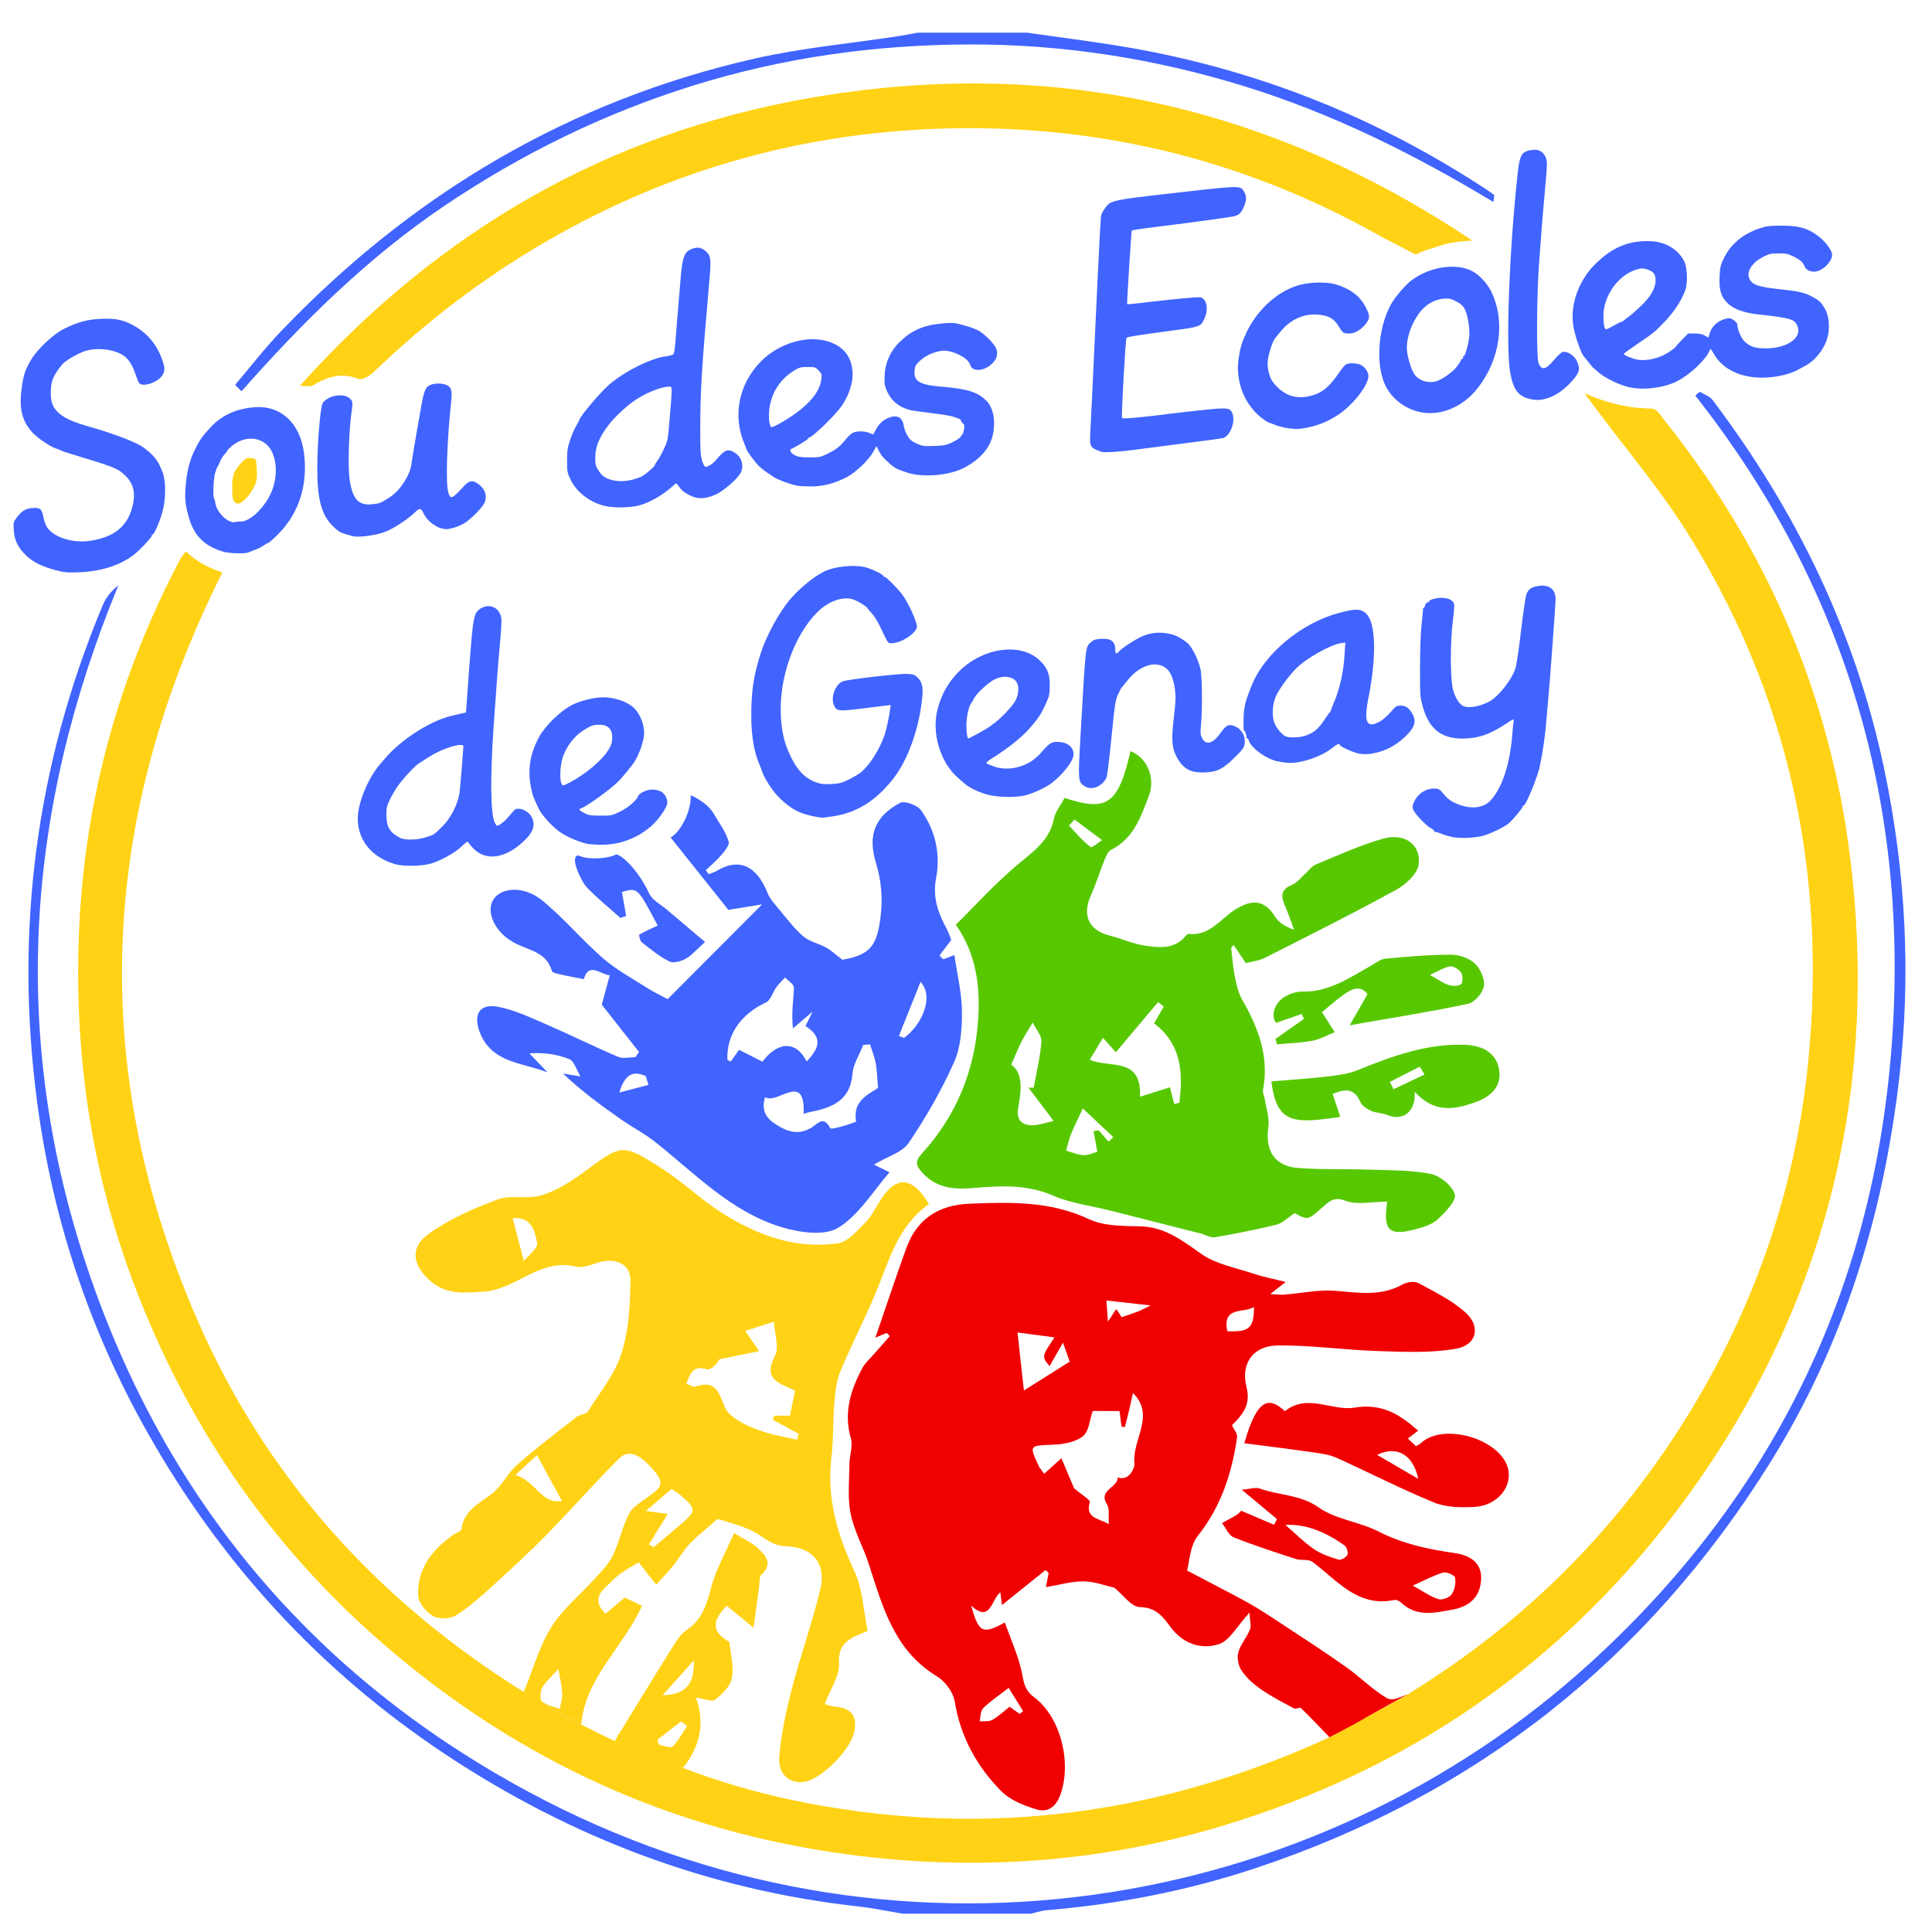 <?xml version="1.0" encoding="UTF-8" standalone="no"?>
<!-- Generator: Adobe Illustrator 23.0.3, SVG Export Plug-In . SVG Version: 6.00 Build 0)  -->

<svg
        xmlns:dc="http://purl.org/dc/elements/1.1/"
        xmlns:cc="http://creativecommons.org/ns#"
        xmlns:rdf="http://www.w3.org/1999/02/22-rdf-syntax-ns#"
        xmlns:svg="http://www.w3.org/2000/svg"
        xmlns="http://www.w3.org/2000/svg"
        xmlns:sodipodi="http://sodipodi.sourceforge.net/DTD/sodipodi-0.dtd"
        xmlns:inkscape="http://www.inkscape.org/namespaces/inkscape"
        version="1.1"
        id="Calque_1"
        x="0px"
        y="0px"
        viewBox="0 0 737.01 737.01"
        style="enable-background:new 0 0 737.01 737.01;"
        xml:space="preserve"
        sodipodi:docname="Sou-Genay-color-better.svg"
        inkscape:version="0.92.4 (5da689c313, 2019-01-14)">
    <defs
            id="defs4658">
	
	
	
	
	
	
	
	
	
	
	
	
	
	
	
	
	
	
	
	
	
	
	
	
	
	
	
	
</defs>
    <sodipodi:namedview
            pagecolor="#ffffff"
            bordercolor="#666666"
            borderopacity="1"
            objecttolerance="10"
            gridtolerance="10"
            guidetolerance="10"
            inkscape:pageopacity="0"
            inkscape:pageshadow="2"
            inkscape:window-width="640"
            inkscape:window-height="480"
            id="namedview4656"
            showgrid="false"
            inkscape:zoom="0.90569842"
            inkscape:cx="378.85273"
            inkscape:cy="402.4668"
            inkscape:current-layer="Calque_1"/>
    <style
            type="text/css"
            id="style4595">
	.st0{fill:#27878E;}
</style>
    <path
            clip-path="none"
            sodipodi:nodetypes="ccssccssscccscccccccscscccccccccccccccccccccccscccccccsccscccccsccccscccccsccccscssccccccccccscccsscccccccccssscssccssccsccccccccccsscccccccccccccccccccscccsccccccccsccccscccccscccsccccccccccccsccccccccccsccscsccsccsscccccccsscccscccccccccccssscccssssccsscsscssssscsssscccssssssssccccscssssccccccccccssccccccccsccsscccccccccccscccssscsccsccccccsccccccccsccsccssscscccccccccscsccscsscccsccccccsccscscsscscscccccsccssscccccccccccsccscssssccssccscccscccccscccsccsssccsccccccccccccscccccscsccccsccscccssssccccccccccscsssscccccccccccsssccccccccccscccccscccsccccccsccccccscscccscccccscccsccccccccssccscc"
            inkscape:connector-curvature="0"
            id="path4677"
            d="m 150.798,329.674 c -8.947,-2.535 -14.375,-9.172 -14.321,-17.512 0.038,-5.977 4.082,-15.663 8.721,-20.887 0.396,-0.446 1.048,-1.204 1.449,-1.684 6.202,-7.422 17.583,-14.712 25.918,-16.601 1.528,-0.346 3.326,-0.76 3.995,-0.92 l 1.217,-0.291 0.283,-4.041 c 0.892,-12.73 1.209,-16.916 1.78,-23.509 0.756,-8.74 1.255,-10.583 3.228,-11.926 3.052,-2.077 6.702,-1.007 7.874,2.31 0.527,1.491 0.495,2.732 -0.297,11.725 -0.87,9.868 -1.089,12.759 -2.338,30.742 -1.345,19.372 -1.18,33.606 0.427,36.712 0.344,0.665 0.721,1.209 0.838,1.209 0.812,0 2.782,-1.51 4.282,-3.283 2.603,-3.077 2.757,-3.206 3.804,-3.206 2.228,0 4.668,1.691 5.452,3.778 1.133,3.017 0.036,5.593 -3.891,9.136 -5.983,5.398 -12.245,6.766 -16.89,3.69 -1.001,-0.663 -2.252,-1.839 -2.78,-2.615 -0.528,-0.776 -1.105,-1.411 -1.281,-1.413 -0.176,-0.002 -1.271,0.914 -2.434,2.034 -2.251,2.168 -7.643,5.161 -11.303,6.274 -3.425,1.041 -10.533,1.186 -13.733,0.279 z m 11.571,-10.244 c 3.167,-0.978 3.216,-1.01 6.467,-4.252 3.201,-3.191 5.864,-8.503 6.494,-12.953 0.205,-1.449 1.433,-16.541 1.433,-17.616 0,-0.238 -0.502,-0.43 -1.116,-0.427 -2.842,0.012 -8.665,2.327 -12.831,5.1 -1.311,0.873 -2.742,1.794 -3.18,2.048 -1.321,0.764 -6.305,6.19 -8.095,8.811 -0.923,1.351 -2.239,3.65 -2.926,5.109 -1.069,2.272 -1.242,3.09 -1.205,5.695 0.066,4.639 1.26,6.628 5.216,8.69 1.769,0.922 6.408,0.824 9.743,-0.205 z m 61.631,2.455 c -3.038,-0.603 -8.094,-2.804 -10.558,-4.596 -3.139,-2.284 -6.82,-6.396 -8.039,-8.98 -2,-4.242 -2.326,-5.159 -2.899,-8.149 -1.28,-6.688 -0.288,-12.692 3.144,-19.024 2.362,-4.358 8.236,-10.037 12.698,-12.275 2.711,-1.36 7.134,-2.554 10.345,-2.793 4.938,-0.367 10.346,1.305 13.237,4.091 2.195,2.115 3.805,6.113 3.8,9.433 -0.005,2.696 -1.692,7.762 -3.623,10.872 -1.098,1.77 -4.826,6.293 -6.517,7.909 -3.288,3.141 -11.891,9.332 -13.814,9.943 -1.208,0.383 -0.968,0.774 1.135,1.846 1.677,0.855 2.481,0.983 6.207,0.984 4.154,0.002 4.374,-0.045 7.505,-1.579 3.068,-1.504 6.307,-4.309 6.87,-5.951 0.382,-1.114 3.213,-2.404 5.275,-2.404 2.569,0 4.383,0.927 5.212,2.664 1.029,2.158 0.847,3.057 -1.281,6.308 -4.883,7.462 -14.024,12.186 -23.361,12.073 -2.028,-0.024 -4.43,-0.192 -5.337,-0.372 z m -6.452,-23.485 c 6.2,-3.307 12.564,-8.789 14.797,-12.745 0.944,-1.672 1.212,-2.642 1.202,-4.35 -0.019,-3.241 -1.64,-4.834 -4.919,-4.834 -2.391,0 -3.453,0.402 -6.581,2.493 -2.909,1.944 -5.523,5.278 -7.02,8.953 -1.658,4.069 -1.743,11.672 -0.131,11.672 0.233,0 1.426,-0.535 2.652,-1.189 z m 336.303,20.878 c -1.343,-0.296 -3.169,-0.86 -4.057,-1.253 -0.888,-0.393 -1.843,-0.679 -2.122,-0.635 -0.279,0.044 -0.507,-0.106 -0.507,-0.333 0,-0.227 -0.568,-0.707 -1.262,-1.065 -1.703,-0.88 -6.001,-5.344 -6.692,-6.949 -0.493,-1.147 -0.469,-1.5 0.215,-3.094 1.333,-3.11 4.318,-5.116 7.638,-5.133 1.749,-0.01 2.261,0.307 3.956,2.441 1.45,1.827 3.592,3.136 6.631,4.053 4.498,1.358 8.505,0.66 10.895,-1.897 4.567,-4.885 7.563,-14.157 8.434,-26.102 0.138,-1.896 0.336,-3.857 0.439,-4.358 0.168,-0.818 -0.093,-0.724 -2.558,0.917 -6.499,4.326 -10.988,5.875 -17.023,5.875 -8.205,0 -12.816,-3.812 -15.208,-12.573 -0.88,-3.224 -0.941,-4.171 -0.928,-14.601 0.01,-6.993 0.234,-13.12 0.605,-16.426 0.325,-2.9 0.568,-5.501 0.539,-5.779 -0.029,-0.279 0.09,-0.507 0.264,-0.507 0.174,0 0.431,-0.456 0.571,-1.014 0.14,-0.558 0.525,-1.014 0.855,-1.014 0.33,0 0.601,-0.16 0.601,-0.356 0,-0.68 2.649,-1.453 4.884,-1.425 2.531,0.032 4.323,0.944 4.685,2.385 0.126,0.5 -0.095,3.443 -0.491,6.541 -1,7.834 -1.002,21.464 -0.005,25.705 0.671,2.849 1.953,5.19 3.485,6.361 1.711,1.309 6.135,0.749 10.15,-1.285 3.674,-1.861 8.683,-8.123 10.295,-12.868 0.352,-1.036 1.289,-7.418 2.082,-14.181 0.793,-6.763 1.729,-13.076 2.08,-14.029 0.721,-1.961 1.989,-2.809 4.766,-3.189 3.936,-0.539 6.346,1.349 6.346,4.973 0,2.18 -2.049,30.114 -2.822,38.478 -0.227,2.454 -0.615,6.834 -0.863,9.734 -0.386,4.523 -1.102,9.406 -2.229,15.209 -0.82,4.222 -5.394,15.412 -6.299,15.412 -0.2,0 -0.363,0.199 -0.363,0.442 0,0.488 -3.162,4.329 -5.071,6.159 -1.516,1.453 -7.836,4.497 -10.548,5.08 -3.456,0.743 -8.73,0.883 -11.367,0.302 z M 309.949,311.32 c -5.301,-1.16 -8.011,-2.622 -12.318,-6.651 -2.675,-2.501 -6.211,-7.888 -7.061,-10.758 -0.165,-0.558 -0.542,-1.561 -0.838,-2.231 -2.042,-4.623 -3.115,-10.863 -3.139,-18.251 -0.03,-9.484 0.845,-15.526 3.437,-23.726 2.136,-6.758 6.746,-15.416 10.921,-20.512 3.528,-4.306 9.061,-8.938 13.194,-11.045 4.319,-2.202 12.44,-2.936 16.786,-1.518 2.612,0.852 6.085,2.637 6.085,3.127 0,0.188 0.244,0.341 0.542,0.341 0.512,0 4.882,4.391 6.488,6.52 2.227,2.95 5.453,9.812 5.738,12.201 0.268,2.255 -5.341,6.259 -9.118,6.508 -2.043,0.134 -1.589,0.724 -5.064,-6.572 -0.797,-1.673 -2.158,-3.816 -3.025,-4.761 -0.867,-0.946 -1.638,-1.869 -1.713,-2.051 -0.261,-0.635 -3.799,-2.769 -5.472,-3.3 -3.966,-1.26 -9.465,0.742 -13.684,4.98 -8.864,8.905 -14.594,25.229 -13.831,39.404 0.317,5.898 1.161,9.742 3.112,14.173 2.759,6.269 5.879,9.663 10.328,11.238 1.938,0.686 3.018,0.803 5.903,0.643 3.123,-0.173 3.921,-0.391 6.897,-1.879 1.851,-0.926 3.914,-2.184 4.585,-2.797 3.555,-3.246 6.956,-8.752 8.851,-14.331 0.608,-1.791 1.634,-6.681 2.035,-9.702 l 0.191,-1.439 -9.522,1.188 c -10.701,1.335 -11.106,1.293 -12.182,-1.251 -1.236,-2.92 0.644,-7.868 3.399,-8.944 1.878,-0.734 21.549,-3.014 24.545,-2.844 2.35,0.133 2.908,0.319 3.957,1.324 1.701,1.629 2.207,3.451 1.912,6.883 -1.052,12.226 -5.471,24.696 -11.365,32.074 -6.816,8.531 -14.193,12.956 -23.646,14.186 -1.084,0.141 -2.335,0.312 -2.782,0.38 -0.446,0.068 -2.311,-0.204 -4.143,-0.605 z m 67.14,-8.098 c -3.425,-0.842 -7.137,-2.58 -9.039,-4.233 -0.669,-0.582 -1.792,-1.552 -2.494,-2.155 -6.848,-5.885 -10.259,-17.209 -7.909,-26.252 1.502,-5.781 4.035,-10.255 8.153,-14.404 9.063,-9.132 23.486,-11.182 30.698,-4.363 3.061,2.894 4.018,5.278 3.956,9.854 -0.045,3.289 -0.198,3.972 -1.54,6.895 -1.898,4.133 -2.97,5.723 -6.597,9.779 -2.859,3.197 -8.354,7.523 -13.835,10.891 -1.403,0.862 -2.396,1.721 -2.208,1.909 0.188,0.188 1.427,0.732 2.753,1.207 5.977,2.145 13.426,0.092 17.815,-4.909 3.818,-4.352 4.419,-4.689 7.735,-4.343 3.273,0.341 5.387,2.641 4.885,5.315 -0.469,2.501 -4.184,7.128 -8.269,10.301 -2.181,1.694 -6.806,3.848 -10.077,4.693 -3.436,0.888 -10.016,0.802 -14.027,-0.184 z m -4.03,-23.374 c 1.931,-1.043 3.995,-2.275 4.587,-2.738 0.592,-0.463 1.678,-1.297 2.414,-1.855 2,-1.515 5.533,-5.242 6.855,-7.23 1.568,-2.359 2.022,-5.756 1.017,-7.62 -1.359,-2.523 -5.524,-2.965 -9.025,-0.957 -2.462,1.412 -6.539,5.32 -7.394,7.088 -0.324,0.669 -0.816,1.496 -1.095,1.837 -0.844,1.034 -1.76,5.267 -1.76,8.134 0,2.702 0.338,5.238 0.698,5.238 0.105,0 1.771,-0.853 3.702,-1.896 z m 40.584,20.017 c -2.346,-1.596 -2.409,-2.295 -1.551,-17.395 2.137,-37.648 1.897,-35.493 4.19,-37.606 0.818,-0.754 1.647,-1.03 3.502,-1.164 4.015,-0.29 5.673,0.937 5.673,4.2 0,1.59 0.369,1.75 1.403,0.609 1.279,-1.412 6.445,-4.766 8.943,-5.804 3.856,-1.603 7.442,-1.774 11.765,-0.558 1.548,0.435 4.486,2.204 5.722,3.445 1.695,1.702 3.808,6.059 4.651,9.59 0.665,2.785 0.794,15.611 0.215,21.318 -0.301,2.962 -0.248,3.694 0.359,4.973 1.397,2.943 4.087,2.312 6.903,-1.62 2.218,-3.097 3.075,-3.62 4.988,-3.042 3.101,0.937 4.961,4.017 4.359,7.222 -0.233,1.24 -0.987,2.231 -3.743,4.919 -4.546,4.434 -6.558,5.457 -11.196,5.693 -5.543,0.282 -8.467,-1.279 -10.92,-5.829 -1.889,-3.505 -2.113,-6.508 -1.118,-15.049 0.736,-6.321 0.799,-7.955 0.417,-10.824 -0.743,-5.578 -2.494,-8.353 -5.84,-9.247 -3.744,-1.001 -8.565,1.274 -12.135,5.727 -1.17,1.459 -2.236,2.745 -2.37,2.856 -0.133,0.112 -0.743,1.298 -1.355,2.636 -1.016,2.221 -1.234,3.653 -2.505,16.426 -0.766,7.696 -1.594,14.489 -1.839,15.097 -1.432,3.546 -5.775,5.294 -8.518,3.428 z m 73.76,-9.417 c -4.37,-0.869 -10.353,-5.246 -11.069,-8.099 -0.14,-0.557 -0.441,-0.887 -0.677,-0.741 -0.234,0.144 -0.307,0.071 -0.161,-0.164 0.277,-0.449 -0.665,-3.092 -0.988,-2.77 -0.103,0.103 -0.161,-1.765 -0.13,-4.15 0.061,-4.695 0.616,-6.967 3.283,-13.442 4.9,-11.898 18.901,-23.453 32.993,-27.227 6.476,-1.734 8.377,-1.711 10.414,0.129 3.788,3.422 4.152,16.089 0.93,32.43 -1.856,9.412 -0.589,11.72 4.731,8.624 0.92,-0.535 2.627,-2.074 3.793,-3.42 1.973,-2.276 2.24,-2.446 3.846,-2.446 2.023,0 3.341,1.017 4.654,3.59 1.547,3.032 0.133,5.85 -5.029,10.024 -4.464,3.61 -11.183,5.615 -15.671,4.678 -2.317,-0.484 -7.263,-2.763 -7.263,-3.347 0,-0.721 -0.957,-0.285 -3.178,1.449 -3.977,3.104 -11.24,5.57 -16.092,5.466 -0.893,-0.019 -2.866,-0.282 -4.385,-0.584 z m 10.499,-9.772 c 3.244,-1.076 5.134,-2.683 7.565,-6.434 0.723,-1.115 1.546,-2.269 1.83,-2.564 0.284,-0.295 0.516,-0.707 0.516,-0.917 0,-0.21 0.345,-1.155 0.767,-2.1 2.371,-5.319 3.914,-11.99 4.328,-18.713 l 0.297,-4.827 -1.607,0.215 c -4.008,0.537 -13.4,5.854 -17.244,9.761 -2.79,2.836 -6.303,7.642 -7.545,10.322 -1.38,2.979 -1.692,7.258 -0.739,10.126 0.664,1.999 2.991,4.801 4.492,5.41 1.392,0.564 5.24,0.418 7.341,-0.279 z M 21.09,217.474 c -5.259,-1.427 -8.669,-3.147 -11.226,-5.663 -3.041,-2.992 -4.368,-5.744 -4.611,-9.567 -0.189,-2.969 -0.158,-3.098 1.171,-4.829 1.995,-2.6 3.247,-3.381 5.753,-3.588 3.037,-0.252 3.716,0.218 4.266,2.953 0.251,1.247 0.755,2.9 1.122,3.672 1.944,4.096 9.508,6.831 16.345,5.912 9.924,-1.335 15.257,-5.886 16.889,-14.413 0.908,-4.744 -0.205,-8.109 -3.694,-11.171 -2.483,-2.179 -4.402,-2.911 -19.842,-7.563 -2.008,-0.605 -3.834,-1.231 -4.057,-1.391 -0.223,-0.16 -1.087,-0.51 -1.919,-0.778 -2.346,-0.755 -7.231,-4.128 -9.172,-6.332 -3.726,-4.232 -4.86,-8.965 -3.9,-16.278 0.703,-5.352 1.386,-7.435 3.699,-11.283 2.433,-4.046 8.439,-9.682 12.452,-11.684 5.182,-2.585 8.879,-3.597 13.97,-3.825 5.398,-0.242 8.163,0.243 11.76,2.063 5.978,3.024 10.068,7.916 12.092,14.464 0.778,2.518 0.717,3.434 -0.34,5.102 -1.674,2.641 -7.401,4.52 -8.767,2.876 -0.246,-0.297 -0.932,-1.98 -1.523,-3.741 -1.16,-3.453 -2.785,-5.821 -4.817,-7.019 -4.018,-2.37 -10.401,-2.916 -14.852,-1.27 -2.478,0.916 -6.342,3.155 -7.692,4.458 -1.515,1.461 -3.369,4.234 -4.078,6.1 -0.879,2.313 -1.02,6.553 -0.297,8.964 1.165,3.888 5.211,6.58 13.323,8.863 10.425,2.935 19.063,6.251 21.856,8.39 3.97,3.04 5.299,4.792 7.023,9.254 1.373,3.554 1.282,10.708 -0.197,15.614 -1.2,3.981 -3.012,8.111 -3.559,8.111 -0.207,0 -0.376,0.187 -0.376,0.416 0,0.541 -2.01,2.853 -4.984,5.732 -5.177,5.012 -13.428,7.989 -23.009,8.3 -4.463,0.145 -5.52,0.043 -8.811,-0.85 z m 64.391,-6.935 c -7.391,-2.037 -11.531,-6.151 -13.539,-13.454 -1.34,-4.873 -1.52,-6.89 -1.078,-12.069 0.493,-5.781 1.613,-9.9 3.887,-14.296 1.687,-3.261 2.683,-4.621 5.865,-8.01 4.184,-4.456 10.005,-6.984 17.027,-7.396 9.591,-0.562 16.822,6.257 18.288,17.248 1.629,12.208 -1.812,23.172 -9.774,31.15 -1.871,1.875 -3.602,3.409 -3.846,3.409 -0.244,0 -1.031,0.433 -1.748,0.962 -0.717,0.529 -2.168,1.27 -3.223,1.646 -1.055,0.376 -2.192,0.821 -2.527,0.987 -1.13,0.563 -7.055,0.451 -9.331,-0.176 z m 6.194,-11.578 c 3.248,0.177 8.487,-4.464 11.269,-9.981 2.612,-5.181 3.002,-11.398 1.012,-16.158 -2.589,-6.196 -10.249,-7.362 -15.81,-2.409 -0.877,0.781 -1.492,1.421 -1.365,1.421 0.126,0 -0.349,0.632 -1.056,1.403 -0.707,0.772 -1.534,2.095 -1.836,2.94 -0.303,0.845 -0.675,1.628 -0.828,1.74 -0.153,0.112 -0.584,1.15 -0.957,2.307 -0.678,2.102 -0.978,9.426 -0.409,9.995 0.148,0.148 0.321,0.75 0.384,1.336 0.417,3.908 5.171,8.471 7.866,7.551 0.335,-0.114 1.114,-0.18 1.731,-0.147 z m 42.693,5.52 c -0.223,-0.078 -1.445,-0.43 -2.715,-0.784 -1.858,-0.517 -2.78,-1.108 -4.713,-3.023 -4.344,-4.303 -5.942,-10.354 -5.903,-22.35 0.032,-9.736 1.191,-23.324 2.099,-24.612 2.224,-3.154 8.74,-3.949 10.713,-1.307 0.742,0.994 0.747,1.21 0.133,5.871 -0.923,6.997 -1.266,19.812 -0.651,24.307 1.039,7.595 3.289,10.256 8.298,9.81 3.002,-0.267 3.489,-0.439 6.331,-2.226 2.736,-1.721 4.787,-3.884 6.653,-7.016 1.63,-2.735 2.136,-4.299 2.679,-8.274 0.213,-1.561 0.848,-5.394 1.41,-8.517 0.562,-3.123 1.394,-7.868 1.848,-10.545 1.105,-6.513 1.705,-8.074 3.415,-8.886 1.71,-0.811 4.554,-0.829 6.443,-0.04 1.736,0.725 2.149,2.163 1.731,6.028 -1.668,15.42 -2.176,31.767 -1.091,35.039 0.881,2.655 1.341,2.454 6.054,-2.636 1.776,-1.919 3.015,-2.183 4.85,-1.034 3.24,2.028 4.26,5.289 2.537,8.114 -1.114,1.826 -4.743,5.45 -6.924,6.913 -1.926,1.293 -5.492,2.536 -7.263,2.532 -3.26,-0.007 -7.265,-2.789 -8.749,-6.078 -0.833,-1.847 -1.541,-2.025 -2.843,-0.713 -2.697,2.716 -8.07,6.316 -11.561,7.745 -3.459,1.416 -10.778,2.38 -12.779,1.682 z m 96.856,-11.374 c -5.905,-1.218 -11.263,-5.246 -13.617,-10.236 -1.2,-2.545 -1.283,-3.01 -1.276,-7.182 0.007,-3.83 0.172,-4.945 1.168,-7.882 0.639,-1.881 1.684,-4.308 2.324,-5.392 0.639,-1.084 1.162,-2.048 1.162,-2.143 0,-1.126 7.889,-10.506 11.36,-13.507 5.859,-5.066 15.968,-10.123 21.655,-10.834 1.237,-0.154 2.504,-0.489 2.817,-0.743 0.406,-0.33 0.699,-2.319 1.022,-6.951 0.25,-3.569 0.63,-8.314 0.846,-10.545 0.216,-2.231 0.591,-6.702 0.833,-9.936 0.743,-9.926 1.459,-11.851 4.815,-12.958 1.939,-0.64 3.236,-0.369 4.887,1.019 1.908,1.605 2.105,3.018 1.453,10.455 -2.981,34.048 -3.496,42.271 -3.541,56.641 -0.027,8.526 0.086,10.744 0.642,12.63 0.371,1.258 0.925,2.384 1.232,2.502 0.753,0.289 2.944,-1.093 4.253,-2.681 3.171,-3.85 4.51,-4.343 7.131,-2.625 2.728,1.788 3.591,5.347 1.944,8.019 -1.306,2.12 -6.121,6.31 -8.756,7.619 -3.856,1.917 -7.119,2.17 -10.044,0.78 -2.319,-1.102 -3.606,-2.138 -4.665,-3.753 -0.359,-0.548 -0.769,-0.994 -0.91,-0.992 -0.142,0.002 -0.897,0.596 -1.678,1.319 -3.264,3.024 -8.455,5.986 -12.374,7.059 -3.164,0.866 -9.28,1.019 -12.683,0.317 z m 10.039,-10.116 c 1.288,-0.334 2.844,-0.867 3.458,-1.185 1.477,-0.766 5.069,-3.852 5.069,-4.355 0,-0.218 0.453,-0.991 1.007,-1.717 0.554,-0.726 1.68,-2.767 2.503,-4.536 1.467,-3.155 1.509,-3.384 2.217,-12.138 0.979,-12.104 0.993,-11.559 -0.293,-11.559 -3.174,0 -9.564,2.67 -13.865,5.794 -2.987,2.169 -7.247,6.245 -9.152,8.754 -3.709,4.887 -5.137,8.417 -5.137,12.697 0,2.313 0.182,3.074 1.079,4.499 0.593,0.944 1.443,1.989 1.889,2.324 2.636,1.98 6.957,2.527 11.225,1.421 z m 63.296,2.371 c -2.557,-0.385 -8.26,-2.473 -9.534,-3.49 -0.223,-0.178 -1.241,-0.863 -2.261,-1.521 -1.02,-0.658 -2.524,-1.846 -3.342,-2.64 -1.382,-1.341 -4.573,-5.691 -4.685,-6.385 -0.027,-0.168 -0.342,-0.99 -0.7,-1.825 -4.629,-10.807 -2.306,-22.832 6.079,-31.463 7.031,-7.238 18.175,-10.448 26.369,-7.595 5.803,2.02 8.764,6.285 8.764,12.624 0,3.526 -1.721,8.341 -4.266,11.937 -2.344,3.312 -10.513,11.302 -12.054,11.791 -0.395,0.125 -0.719,0.382 -0.719,0.571 0,0.327 -4.726,3.21 -6.155,3.755 -1.112,0.424 -0.576,1.629 1.119,2.518 1.293,0.678 2.339,0.832 5.644,0.832 3.856,0 4.207,-0.074 7.1,-1.497 3.175,-1.562 4.555,-2.679 6.846,-5.543 0.753,-0.941 1.885,-1.978 2.515,-2.304 1.484,-0.767 4.469,-0.757 6.333,0.021 0.808,0.338 1.51,0.566 1.56,0.507 0.05,-0.059 0.462,-0.837 0.915,-1.729 1.037,-2.041 2.696,-3.629 4.638,-4.44 3.401,-1.42 5.488,-0.425 6.009,2.864 0.177,1.116 0.834,2.879 1.461,3.917 0.912,1.509 1.619,2.102 3.531,2.959 2.213,0.993 2.712,1.06 6.706,0.899 3.626,-0.146 4.672,-0.346 6.547,-1.255 2.625,-1.272 3.22,-1.73 4.164,-3.206 0.719,-1.124 0.98,-3.969 0.364,-3.969 -0.187,0 -0.549,-0.456 -0.803,-1.014 -0.254,-0.558 -0.712,-1.014 -1.017,-1.014 -0.305,0 -1.099,-0.271 -1.764,-0.603 -0.665,-0.332 -4.382,-0.974 -8.261,-1.427 -3.879,-0.453 -7.79,-1.022 -8.692,-1.265 -3.895,-1.048 -6.658,-3.215 -8.31,-6.519 -1.036,-2.073 -1.241,-2.961 -1.241,-5.375 0,-5.458 1.87,-10.089 5.577,-13.812 4.431,-4.45 8.985,-6.526 15.812,-7.208 4.382,-0.438 4.843,-0.411 8.36,0.494 2.047,0.526 4.619,1.404 5.714,1.95 2.068,1.031 5.486,4.241 6.788,6.375 1.528,2.504 0.573,5.385 -2.474,7.463 -2.957,2.017 -6.498,1.77 -7.067,-0.493 -0.694,-2.763 -7.132,-5.929 -10.985,-5.401 -3.055,0.419 -6.11,1.824 -8.15,3.75 -1.756,1.658 -1.969,2.054 -2.124,3.946 -0.321,3.913 2.025,5.287 10.183,5.963 10.165,0.843 14.03,2.077 17.378,5.549 2.503,2.596 3.413,7.609 2.319,12.776 -1.052,4.968 -4.715,9.254 -10.657,12.467 -5.637,3.049 -15.506,3.994 -21.749,2.082 -3.601,-1.103 -4.915,-1.741 -6.593,-3.203 -2.703,-2.356 -3.529,-3.306 -4.455,-5.128 l -0.964,-1.896 -1.173,2.157 c -1.73,3.181 -6.716,7.939 -10.228,9.76 -4.566,2.368 -9.228,3.561 -13.653,3.495 -2.039,-0.03 -4.164,-0.124 -4.722,-0.208 z m -8.055,-23.29 c 0.907,-0.463 2.862,-1.622 4.345,-2.575 7.701,-4.954 11.804,-9.809 12.458,-14.741 0.255,-1.923 0.189,-2.152 -0.987,-3.409 -1.204,-1.287 -1.393,-1.348 -4.207,-1.348 -2.636,0 -3.181,0.144 -5.177,1.37 -5.397,3.315 -8.735,8.536 -9.445,14.774 -0.414,3.634 0.03,6.77 0.958,6.77 0.223,0 1.148,-0.379 2.055,-0.841 z m 123.476,10.229 c -4.567,-1.782 -4.406,-1.341 -3.895,-10.622 0.227,-4.117 0.519,-10.041 0.651,-13.164 0.131,-3.123 0.415,-9.237 0.631,-13.587 0.216,-4.35 0.847,-17.764 1.404,-29.809 0.556,-12.045 1.13,-22.357 1.274,-22.915 0.269,-1.042 1.466,-2.953 2.562,-4.091 1.421,-1.475 4.436,-2.093 17.659,-3.617 33.251,-3.832 32.726,-3.806 34.167,-1.662 1.09,1.623 1.177,3.397 0.271,5.568 -1.219,2.922 -2.035,3.713 -4.323,4.186 -1.878,0.389 -21.826,3.079 -30.52,4.116 -3.838,0.458 -7.976,1.102 -8.122,1.265 -0.177,0.197 -1.918,27.933 -1.762,28.066 0.081,0.069 1.517,-0.036 3.19,-0.234 15.255,-1.802 24.219,-2.647 24.99,-2.353 2.214,0.841 2.874,4.428 1.429,7.758 -1.508,3.476 -1.379,3.427 -13.031,4.978 -11.888,1.582 -16.441,2.306 -16.808,2.672 -0.402,0.401 -2.044,29.733 -1.713,30.594 0.169,0.44 8.501,-0.314 19.535,-1.767 1.785,-0.235 6.952,-0.816 11.482,-1.29 9.001,-0.943 10.105,-0.834 10.982,1.09 1.425,3.126 -0.619,8.779 -3.484,9.638 -0.398,0.119 -6.565,0.957 -13.705,1.863 -7.14,0.905 -15.721,2.018 -19.068,2.472 -7.04,0.955 -12.631,1.297 -13.794,0.844 z m 70.811,-9.051 c -1.441,-0.206 -3.427,-0.731 -4.413,-1.167 -0.986,-0.436 -1.943,-0.793 -2.128,-0.793 -0.185,0 -0.98,-0.437 -1.767,-0.971 -7.387,-5.012 -11.336,-14.351 -9.974,-23.592 0.631,-4.284 1.23,-6.242 3.093,-10.113 4.551,-9.455 13.217,-16.705 21.867,-18.294 4.262,-0.783 9.286,-0.695 12.278,0.214 5.299,1.611 8.866,4.288 11.038,8.282 1.835,3.375 1.912,4.446 0.462,6.417 -1.819,2.473 -4.305,3.987 -6.536,3.982 -2.263,-0.006 -2.442,-0.124 -3.982,-2.637 -1.626,-2.653 -3.202,-3.774 -6.062,-4.309 -6.17,-1.155 -11.923,1.04 -16.1,6.143 -0.822,1.004 -1.788,2.184 -2.149,2.623 -1.035,1.26 -2.627,6.27 -2.839,8.936 -0.198,2.484 0.741,6.153 1.983,7.75 3.986,5.122 8.669,6.794 14.661,5.234 4.086,-1.064 6.912,-3.387 10.472,-8.612 1.098,-1.611 2.347,-3.116 2.776,-3.346 1.304,-0.698 4.559,-0.493 5.987,0.377 1.386,0.845 2.555,2.695 2.555,4.044 0,2.587 -3.056,7.319 -7.422,11.494 -4.644,4.44 -10.562,7.373 -16.919,8.387 -2.972,0.474 -3.241,0.472 -6.88,-0.048 z m 49.682,-6.366 c -5.185,-1.49 -9.482,-4.95 -11.825,-9.522 -3.935,-7.68 -3.132,-21.644 1.781,-30.942 1.433,-2.713 5.466,-7.516 7.851,-9.351 6.88,-5.294 17.079,-6.888 23.342,-3.649 2.604,1.347 5.682,4.638 7.189,7.686 5.562,11.253 3.524,25.947 -5.13,36.985 -5.982,7.63 -15.156,11.106 -23.207,8.793 z m 7.11,-11.357 c 2.268,-0.527 6.593,-3.542 8.234,-5.74 0.821,-1.099 1.492,-2.186 1.492,-2.415 0,-0.229 0.183,-0.416 0.406,-0.416 0.223,0 0.406,-0.274 0.406,-0.608 0,-0.335 0.162,-0.608 0.361,-0.608 0.562,0 2.074,-6.109 2.065,-8.342 -0.014,-3.318 -0.741,-7.326 -1.682,-9.262 -0.712,-1.464 -1.365,-2.081 -3.291,-3.108 -2.073,-1.105 -2.719,-1.258 -4.701,-1.114 -3.793,0.274 -7.461,2.509 -9.817,5.98 -3.235,4.766 -4.808,10.081 -4.262,14.399 0.332,2.628 1.752,7.019 2.712,8.39 1.722,2.459 4.91,3.581 8.078,2.845 z m 36.705,6.835 c -5.027,-1.028 -6.899,-3.358 -8.171,-10.173 -1.779,-9.53 -0.354,-47.375 2.876,-76.32 0.682,-6.112 1.364,-7.604 3.813,-8.337 3.461,-1.037 5.896,-0.092 6.907,2.679 0.569,1.559 0.542,2.56 -0.316,11.949 -0.515,5.636 -1.09,12.346 -1.277,14.911 -0.187,2.565 -0.644,8.679 -1.015,13.587 -0.876,11.586 -1.034,35.403 -0.249,37.62 1.119,3.159 2.745,2.898 5.957,-0.956 1.289,-1.547 2.769,-2.919 3.289,-3.05 1.68,-0.422 4.333,1.216 5.346,3.3 1.416,2.914 1.213,4.232 -1.079,6.986 -4.953,5.95 -10.939,8.855 -16.08,7.804 z m 37.198,-4.641 c -3.617,-0.825 -9.129,-3.477 -11.539,-5.553 -1.126,-0.97 -2.162,-1.855 -2.301,-1.966 -0.139,-0.112 -0.883,-1.024 -1.652,-2.028 -0.769,-1.004 -1.505,-1.916 -1.634,-2.028 -1.049,-0.904 -3.291,-7.099 -4.083,-11.283 -1.52,-8.027 1.695,-17.518 8.123,-23.977 6.619,-6.652 13.189,-9.331 21.726,-8.86 5.546,0.306 10.484,3.46 12.5,7.982 0.887,1.991 1.172,6.556 0.591,9.484 -0.645,3.254 -3.999,8.793 -7.706,12.726 -3.909,4.148 -4.834,4.916 -10.576,8.794 -2.943,1.987 -5.41,3.768 -5.483,3.959 -0.137,0.359 1.498,1.148 4.015,1.937 3.688,1.156 9.278,0.021 13.359,-2.715 1.227,-0.822 2.307,-1.676 2.399,-1.897 0.092,-0.221 1.203,-1.453 2.469,-2.738 l 2.301,-2.336 h 2.489 c 1.703,0 2.927,0.246 3.877,0.78 l 1.388,0.78 0.49,-1.751 c 0.291,-1.039 1.096,-2.342 1.979,-3.204 1.792,-1.75 5.009,-2.877 6.304,-2.209 1.383,0.713 2.268,1.63 2.268,2.35 0,1.676 1.307,4.816 2.525,6.068 2.108,2.167 4.044,2.846 8.137,2.856 8.608,0.021 14.417,-4.289 12.045,-8.938 -1.143,-2.24 -2.843,-2.699 -14.969,-4.039 -5.332,-0.589 -9.349,-2.084 -11.522,-4.288 -2.55,-2.586 -3.261,-4.938 -3.029,-10.032 0.17,-3.742 0.328,-4.414 1.696,-7.208 2.572,-5.256 7.212,-9.139 13.369,-11.19 2.913,-0.97 3.944,-1.104 8.584,-1.113 6.087,-0.012 9.279,0.778 12.932,3.203 3.292,2.185 6.338,6.012 6.338,7.963 0,2.387 -3.164,5.724 -5.958,6.282 -1.985,0.397 -4.044,-0.467 -4.546,-1.908 -0.542,-1.555 -1.705,-2.566 -4.507,-3.917 -1.863,-0.899 -2.767,-1.072 -5.477,-1.053 -2.797,0.02 -3.582,0.195 -5.68,1.267 -4.492,2.296 -6.703,5.855 -5.31,8.548 1.13,2.184 3.277,2.934 10.783,3.77 8.207,0.914 10.133,1.34 12.987,2.875 2.883,1.551 3.702,2.338 5.1,4.903 1.62,2.973 1.865,7.85 0.584,11.636 -1.349,3.988 -4.687,8.059 -7.998,9.756 -0.624,0.32 -1.956,1.05 -2.96,1.623 -3.602,2.056 -10.364,3.349 -15.619,2.988 -7.674,-0.527 -13.443,-3.689 -16.524,-9.057 -1.15,-2.004 -1.289,-2.118 -1.592,-1.299 -1.252,3.383 -7.443,9.24 -12.459,11.785 -4.976,2.525 -12.831,3.503 -18.236,2.271 z m -5.811,-23.539 c 1.333,-0.781 2.607,-1.419 2.833,-1.419 0.225,0 0.651,-0.234 0.946,-0.52 0.295,-0.286 1.175,-0.967 1.956,-1.512 0.781,-0.546 2.814,-2.327 4.517,-3.959 3.804,-3.644 5.625,-6.796 5.625,-9.736 0,-2.474 -0.744,-3.463 -3.208,-4.266 -1.471,-0.48 -2.118,-0.494 -3.651,-0.084 -7.088,1.898 -12.999,9.936 -13.015,17.695 -0.007,3.407 0.354,5.222 1.038,5.222 0.295,0 1.626,-0.639 2.959,-1.42 z"
            style="fill:#4164ff;fill-opacity:1;stroke:none;stroke-width:0.406;stroke-opacity:1"/>
    <g
            id="g5264"
            style="fill:#4164ff;fill-opacity:1"><path
     class="st0"
     d="m 344.39,730.03 c -5.6,-0.93 -11.17,-2.13 -16.8,-2.75 C 270.22,720.95 217.86,701.06 169.88,669.22 121.99,637.43 84.2,596.11 56.1,546.2 34,506.95 19.97,464.77 14.1,419.9 5.57,354.68 13.8,291.78 39.09,231.1 c 1.22,-2.93 3.18,-5.56 6.08,-7.83 -35.43,85.8 -41.45,172.71 -11.71,260.89 29.79,88.34 86.23,155.27 168.12,199.35 138.28,74.45 299.63,47.08 405.44,-49.5 68.86,-62.86 107.32,-141.19 114.53,-234.14 7.15,-92.27 -17.2,-175.67 -74.84,-248.99 0.57,-0.48 1.15,-0.95 1.72,-1.43 1.66,1.04 3.82,1.72 4.92,3.19 31.92,42.31 54.61,88.89 65.5,141.02 8.18,39.18 10.25,78.67 5.58,118.34 -6.12,52.02 -21.17,101.1 -49.16,145.96 -47.02,75.37 -112.59,126.97 -196.75,154.84 -25.66,8.5 -52.17,13.64 -79.18,15.89 -2.07,0.17 -4.1,0.89 -6.14,1.35 -16.28,-0.01 -32.54,-0.01 -48.81,-0.01 z"
     id="path4597"
     inkscape:connector-curvature="0"
     style="fill:#4164ff;fill-opacity:1" />
        <path
                class="st0"
                d="m 391.75,12.46 c 13.19,1.91 26.44,3.5 39.56,5.8 47.63,8.35 91.79,25.74 132.45,51.91 1.09,0.7 5.38,3.37 6.29,4.33 l -0.33,2.57 c -30.34,-18.3 -61.67,-33.91 -95.43,-44.29 -34,-10.45 -68.78,-15.9 -104.38,-15.82 -35.82,0.08 -70.95,4.95 -105.19,15.59 -33.97,10.56 -65.55,26 -95.1,45.91 -29.28,19.74 -54.14,44.38 -77.5,70.81 -0.81,-0.82 -1.61,-1.64 -2.42,-2.46 5.74,-6.75 11.16,-13.81 17.27,-20.21 50.13,-52.49 110.09,-88.2 181.08,-104.29 17.87,-4.05 36.28,-5.71 54.44,-8.49 2.55,-0.39 5.09,-0.91 7.63,-1.37 13.89,0.01 27.76,0.01 41.63,0.01 z"
                id="path4599"
                inkscape:connector-curvature="0"
                style="fill:#4164ff;fill-opacity:1"/></g>
    <g
            id="g5255"
            style="fill:#57c800;fill-opacity:1"><path
     class="st0"
     d="m 431.25,286.54 c 6.38,2.47 9.63,10.26 7,17.12 -3.05,7.97 -5.82,16.27 -14.4,20.53 -1.22,0.61 -1.97,2.52 -2.56,3.98 -1.78,4.38 -3.15,8.93 -5.08,13.23 -3.53,7.86 -0.94,13.48 7.3,15.56 4.38,1.11 8.6,3.08 13.03,3.74 5.52,0.82 11.37,1.56 15.7,-3.58 0.3,-0.36 0.77,-0.91 1.1,-0.87 8.42,0.99 12.56,-6.26 18.6,-9.75 6.11,-3.53 10.62,-3.02 14.49,3.21 1.37,2.21 3.83,3.75 7.22,4.97 -1.14,-3.06 -2.14,-6.18 -3.47,-9.15 -1.62,-3.61 -1.65,-6.22 2.69,-7.99 2.02,-0.82 3.52,-2.9 5.25,-4.43 1.25,-1.11 2.29,-2.69 3.74,-3.29 8.61,-3.52 17.12,-7.53 26.05,-9.96 7.95,-2.17 14.15,2.38 13.29,9.8 -0.42,3.58 -4.85,7.72 -8.5,9.72 -16.48,9.04 -33.3,17.47 -50.08,25.95 -2.42,1.22 -5.31,1.51 -7.37,2.06 -1.9,-2.82 -3.28,-4.87 -4.66,-6.92 -0.31,0.37 -0.62,0.74 -0.93,1.11 0.42,3.55 0.63,7.14 1.34,10.63 0.64,3.14 1.31,6.46 2.87,9.18 6.16,10.69 10.36,21.7 7.94,34.35 -0.22,1.14 0.5,2.43 0.69,3.67 0.53,3.55 1.87,7.23 1.35,10.62 -1.33,8.72 2.3,14.78 11.11,15.5 8.53,0.7 17.15,0.32 25.72,0.62 8.32,0.29 16.78,0.09 24.89,1.61 3.68,0.69 8.44,4.51 9.4,7.86 0.69,2.42 -3.65,6.85 -6.53,9.54 -2.11,1.97 -5.41,2.92 -8.35,3.73 -10.06,2.76 -12.43,0.55 -11,-9.73 0.12,-0.86 -0.33,-1.8 -0.12,-0.75 -5.75,0 -11.39,1.36 -15.79,-0.38 -4.38,-1.74 -6.5,0.6 -8.48,2.33 -5.72,5.01 -5.51,5.27 -10.84,2.42 -2.68,1.77 -4.59,3.82 -6.87,4.39 -7.77,1.92 -15.64,3.46 -23.53,4.81 -1.61,0.28 -3.45,-0.91 -5.2,-1.36 -11.58,-2.95 -23.16,-5.9 -34.74,-8.82 -7.33,-1.85 -15.05,-2.78 -21.9,-5.74 -8.6,-3.71 -17.18,-3.83 -26.07,-3.19 -8.3,0.6 -16.54,2 -23.42,-5.21 -2.9,-3.04 -3.13,-4.67 -0.49,-7.57 13.39,-14.66 20.37,-32.19 21.54,-51.79 0.73,-12.22 -0.74,-24.33 -8.56,-35.55 7.91,-7.79 15.34,-16.06 23.8,-23.11 5.9,-4.92 11.92,-9.03 13.59,-17.23 0.58,-2.87 2.71,-5.42 4.09,-8.03 16.33,5.39 20.46,2.43 25.15,-17.84 z m 3.61,131.84 c 4.49,-1.41 7.95,-2.5 11.46,-3.61 0.41,1.65 1,4.03 1.6,6.41 0.65,-0.16 1.31,-0.33 1.96,-0.49 1.48,-11.48 0.8,-22.44 -9.63,-30.28 1.57,-2.74 2.63,-4.59 3.69,-6.45 -0.72,-0.56 -1.44,-1.13 -2.16,-1.69 -5.43,6.45 -10.85,12.89 -16.11,19.14 -1.34,-1.49 -2.93,-3.28 -4.92,-5.5 -1.98,3.29 -3.36,5.58 -5.03,8.36 7.59,3.35 19.93,-1.28 19.14,14.11 z m -49.1,-12.28 c 4.68,3.39 3.82,9.99 2.64,16.6 -0.77,4.33 1.27,6.51 5.27,6.56 2.57,0.03 5.16,-0.98 8.27,-1.63 -3.5,-4.63 -6.55,-8.66 -9.6,-12.7 0.66,0 1.32,0 1.98,0 1.05,-5.86 2.55,-11.69 2.94,-17.59 0.16,-2.33 -2.14,-4.83 -3.32,-7.25 -1.44,2.43 -2.99,4.8 -4.27,7.3 -1.31,2.53 -2.35,5.19 -3.91,8.71 z m 27.32,16.75 c -2.03,4.37 -3.42,7.07 -4.54,9.88 -0.8,2 -1.25,4.15 -1.85,6.23 2.22,0.6 4.42,1.61 6.66,1.69 1.92,0.07 3.88,-0.93 5.23,-1.29 -0.54,-2.99 -0.97,-5.43 -1.41,-7.87 0.66,-0.09 1.33,-0.19 1.99,-0.28 1.25,1.44 2.51,2.88 3.76,4.31 0.59,-0.58 1.18,-1.17 1.76,-1.75 -3.6,-3.39 -7.2,-6.78 -11.6,-10.92 z m 7.34,-102.36 c -4.21,-3.14 -7.36,-5.5 -10.51,-7.85 -0.71,0.76 -1.42,1.52 -2.13,2.28 2.68,2.79 5.18,5.83 8.22,8.17 0.57,0.43 3.27,-1.89 4.42,-2.6 z"
     id="path4603"
     inkscape:connector-curvature="0"
     style="fill:#57c800;fill-opacity:1" />
        <path
                class="st0"
                d="m 539.65,416.47 c 0.58,7.85 -4.76,11.37 -10.48,8.85 -1.88,-0.83 -4.18,-0.68 -6.05,-1.52 -1.62,-0.73 -3.57,-1.95 -4.22,-3.45 -2.28,-5.28 -5.74,-5.07 -10.54,-3.05 1.04,3.11 1.97,5.89 2.94,8.76 -17.43,2.53 -24.25,3.01 -26.31,-13.54 6.97,-0.59 13.97,-1.01 20.92,-1.82 4.04,-0.47 8.26,-0.95 11.98,-2.46 13.27,-5.39 26.63,-10.28 41.21,-9.66 6.05,0.26 11.65,2.8 12.77,9.36 1.13,6.63 -3.25,10.45 -9.18,12.58 -7.9,2.82 -15.6,4.17 -23.04,-4.05 z m 3.77,-6.56 c -0.61,-1.01 -1.22,-2.01 -1.83,-3.02 -3.8,1.95 -7.59,3.9 -11.39,5.84 0.47,0.93 0.94,1.85 1.4,2.78 3.94,-1.86 7.88,-3.73 11.82,-5.6 z"
                id="path4639"
                inkscape:connector-curvature="0"
                style="fill:#57c800;fill-opacity:1"/>
        <path
                class="st0"
                d="m 514.89,391.11 c 2.57,-4.51 4.55,-7.98 6.79,-11.91 -3.03,-3.9 -6.53,-1.65 -9.83,0.77 -2.95,2.16 -5.67,4.62 -7.55,6.18 1.38,2.15 3.13,4.87 4.87,7.59 -2.82,1.13 -5.56,2.72 -8.49,3.27 -4.43,0.84 -9,0.95 -13.51,1.37 -0.21,-0.68 -0.41,-1.37 -0.62,-2.05 3.62,-2.55 7.25,-5.09 10.87,-7.64 -0.28,-0.63 -0.56,-1.25 -0.84,-1.88 -3.17,1.09 -6.34,2.19 -9.79,3.38 -2.16,-2.72 -0.69,-7.94 4.02,-10.36 1.83,-0.94 4.06,-1.6 6.09,-1.56 10,0.19 17.79,-5.22 25.94,-9.79 1.85,-1.03 3.71,-2.59 5.67,-2.78 8.36,-0.8 16.77,-1.51 25.16,-1.51 3.07,0 6.83,1.34 9,3.41 2.1,2 3.85,5.93 3.4,8.62 -0.44,2.59 -3.57,6.18 -6.07,6.71 -14.15,3.02 -28.49,5.26 -45.11,8.18 z m 30.58,-19.21 c 2.89,1.62 4.82,3.05 6.97,3.78 1.49,0.51 3.69,0.61 4.85,-0.18 0.76,-0.52 0.84,-3.32 0.14,-4.4 -0.83,-1.27 -2.96,-2.65 -4.28,-2.44 -2.45,0.41 -4.73,1.92 -7.68,3.24 z"
                id="path4645"
                inkscape:connector-curvature="0"
                style="fill:#57c800;fill-opacity:1"/></g>
    <g
            id="g5250"
            style="fill:#4164ff;fill-opacity:1"><path
     class="st0"
     d="m 243.77,401.3 c -5.21,-6.61 -10.41,-13.22 -14.21,-18.05 1.31,-4.78 2.18,-7.98 3.05,-11.19 -3.64,-0.36 -7.97,-5.18 -9.9,1.46 -3.24,-0.64 -5.95,-1.11 -8.62,-1.74 -1.27,-0.3 -3.35,-0.65 -3.57,-1.4 -2.01,-7 -8.33,-7.77 -13.67,-10.39 -7.87,-3.86 -11.61,-11.86 -8.74,-16.69 2.89,-4.86 11.7,-5.53 18.69,0.16 8.24,6.71 15.13,15.05 23.17,22.04 5.05,4.39 11.09,7.67 16.79,11.3 2.77,1.76 5.76,3.17 7.93,4.35 11.7,-11.74 23.24,-23.32 36.04,-36.15 -4.54,0.74 -8.07,1.31 -12.87,2.09 -6.69,-8.39 -14.33,-17.96 -22.04,-27.62 3.59,-1.96 7.89,-9.63 7.68,-16.09 0,0 6.15,2.44 8.87,7.18 2.21,3.86 4.29,6.25 5.6,10.48 0.4,1.3 -1.47,3.58 -2.73,5.06 -1.81,2.13 -4,3.94 -6.02,5.89 0.38,0.49 0.76,0.98 1.14,1.47 0.98,-0.39 2.04,-0.65 2.93,-1.18 10.59,-6.37 16.45,0.66 19.52,8.39 0.92,2.32 2.81,4.31 4.46,6.29 2.94,3.52 5.72,7.29 9.17,10.24 2.37,2.02 5.85,2.7 8.69,4.25 1.8,0.98 3.33,2.46 6.22,4.66 10.6,-1.85 13.33,-5.22 14.65,-17.11 0.77,-6.96 0.12,-13.31 -1.9,-20.03 -3.18,-10.61 -0.16,-17.68 9.23,-22.67 1.77,-0.94 6.54,0.79 7.96,2.73 5.55,7.63 7.56,16.8 5.82,25.87 -1.44,7.53 0.8,13.45 4.11,19.58 0.78,1.45 1.26,3.06 1.67,4.08 -1.63,2.16 -3.07,4.06 -4.51,5.95 0.49,0.48 0.97,0.95 1.46,1.43 1.3,-0.5 2.61,-1 4.24,-1.63 1.08,7.51 2.84,14.55 2.89,21.6 0.04,6.48 -0.45,13.56 -3.03,19.34 -4.78,10.71 -10.72,21.02 -17.3,30.74 -2.47,3.64 -8.07,5.17 -13.26,8.27 1.38,0.68 3.66,1.8 5.96,2.93 -6.23,7.09 -11.59,16.29 -19.59,21.17 -5.28,3.23 -14.82,1.82 -21.63,-0.24 -19.36,-5.86 -33.14,-20.65 -48.55,-32.77 -3.89,-3.06 -8.37,-5.34 -12.44,-8.18 -7.67,-5.36 -15.23,-10.86 -22.37,-17.65 1.96,0.32 3.93,0.65 6.69,1.1 -1.59,-2.6 -2.41,-5.83 -4.24,-6.57 -4.59,-1.86 -9.63,-2.61 -15.26,-2.22 2.32,2.42 4.63,4.85 6.95,7.27 -9.54,-3.8 -21.38,-3.51 -25.89,-15.36 -2.56,-6.72 -0.08,-11 6.86,-9.7 6.2,1.16 12.14,3.97 18.01,6.5 9.38,4.05 18.54,8.61 27.93,12.62 1.88,0.8 4.39,0.12 6.61,0.12 0.43,-0.66 0.89,-1.32 1.35,-1.98 z m 47.07,3.69 c 6.06,-7.98 13.06,-7.87 16.86,-0.06 5.67,-5.86 5.55,-9.59 -0.43,-13.53 0.65,-1.32 1.31,-2.64 2.71,-5.48 -3.48,2.97 -5.49,4.69 -7.5,6.4 -0.64,-6.16 0.24,-10.84 0.38,-15.54 0.04,-1.27 -2.18,-2.61 -3.36,-3.92 -1.13,1.25 -2.36,2.42 -3.35,3.78 -1.4,1.91 -2.15,4.95 -3.98,5.79 -9.45,4.36 -15.08,12.26 -14.69,21.81 0.01,0.19 0.62,0.36 1.26,0.71 1.06,-1.47 2.14,-2.97 3.21,-4.46 2.8,1.4 5.7,2.87 8.89,4.5 z m 41.04,-6.58 c -0.85,0.07 -1.71,0.14 -2.56,0.21 -1.43,3.66 -3.8,7.24 -4.11,10.99 -0.88,10.55 -8.18,13.06 -16.59,14.69 -0.66,0.13 -1.29,0.4 -2.06,0.64 0.71,-16.65 -10.24,-3.22 -14.7,-6.43 -1.61,5.51 0.56,8.29 4.93,10.93 4.51,2.72 8.48,3.38 12.85,0.67 2.49,-1.55 4.44,-4.69 7.11,0.3 0.39,0.73 9.9,-2.29 9.84,-2.6 -1.42,-7.77 4.57,-10.31 8.36,-12.79 -0.34,-3.9 -0.39,-6.77 -0.9,-9.55 -0.46,-2.41 -1.44,-4.72 -2.17,-7.06 z m 19.28,-23.81 c -3.03,7.56 -5.64,14.09 -8.26,20.61 0.66,0.24 1.32,0.49 1.97,0.73 7.31,-5.39 11.37,-16.11 6.29,-21.34 z m -103.77,39.26 c -0.35,-1.12 -0.7,-2.23 -1.06,-3.35 -4.65,-2.13 -7.94,-0.91 -10.08,6.26 4.37,-1.14 7.75,-2.03 11.14,-2.91 z"
     id="path4605"
     inkscape:connector-curvature="0"
     style="fill:#4164ff;fill-opacity:1" />
        <path
                class="st0"
                d="m 268.95,359.33 c -3.43,3.07 -5.15,5.19 -7.37,6.41 -1.79,0.98 -4.65,1.81 -6.21,1.04 -3.77,-1.87 -7.12,-4.62 -10.47,-7.24 -0.73,-0.57 -1.23,-2.86 -1.03,-2.98 2.24,-1.32 4.63,-2.37 7.01,-3.5 -7.65,-14.53 -7.65,-14.53 -13.63,-12.79 0.53,3.05 1.07,6.11 1.61,9.16 -0.73,0.25 -1.46,0.5 -2.19,0.74 -4.39,-3.93 -9,-7.65 -13.05,-11.9 -1.35,-1.42 -6.67,-11.39 -3.05,-11.98 3.92,1.96 11.77,1.13 14.38,-0.29 1.66,-0.4 8.49,5.69 12.6,14.69 1.22,2.68 4.59,4.4 7.04,6.49 4.8,4.1 9.63,8.15 14.36,12.15 z"
                id="path4651"
                inkscape:connector-curvature="0"
                style="fill:#4164ff;fill-opacity:1"/></g>
    <g
            id="g5260"
            style="fill:#ffd215;fill-opacity:1"><path
     sodipodi:nodetypes="cccccccccccccccccccccccccc"
     class="st0"
     d="m 221.74,657.91 c 4.23,2.1 9.06,4.48 12.71,6.29 13.177,5.864 14.864,6.339 26.08,10.22 22.52,8.63 45.03,13.72 68.03,16.71 62.4,8.1 121.84,-2.36 178.62,-28.41 14.154,-8.061 19.425,-10.216 29.97,-16.47 44.96,-27.59 81.15,-63.96 108.42,-109.15 24.62,-40.81 39.59,-85.04 44.24,-132.33 7.08,-71.98 -7.41,-139.55 -45.88,-201.16 -10.56,-16.91 -23.64,-32.25 -35.56,-48.31 -1.24,-1.67 -2.5,-3.31 -4.01,-5.32 9.2,4.07 17.41,5.8 25.63,5.87 2.08,0.02 3.7,2.89 5.15,4.71 38.8,48.65 62.73,104.02 70.52,165.51 10.91,86.09 -7.47,166.14 -57,237.77 -45.51,65.82 -107.21,110.48 -184.11,133.2 -45.85,13.55 -92.62,16.73 -140.19,10.5 C 256.88,698.7 197.65,671.63 146.47,627.35 102.57,589.37 70.75,542.67 50.44,488.1 34.12,444.26 27.98,398.92 30.28,352.51 32.7,303.6 45.67,257.3 68.46,213.86 c 0.64,-1.23 1.57,-2.31 2.43,-3.54 3.97,3.81 8.44,6.3 13.96,8.01 -46.95,93.6 -51.5,189.14 -9.51,285.31 26.14,59.88 68.37,106.81 124.47,141.8 10.147,6.248 14.073,8.382 21.93,12.47 z"
     id="path4601"
     inkscape:connector-curvature="0"
     style="fill:#ffd215;fill-opacity:1" />
        <path
                class="st0"
                d="M 114.39,147.19 C 167.7,87.75 232.09,50.82 308.79,37.4 c 90.4,-15.81 174.44,2 252.86,54.36 0,0 -7.26,0.27 -12.08,1.87 -4.82,1.6 -6.13,1.89 -9.57,3.44 0,0 -10.54,-5.39 -15.83,-8.32 C 474.3,61.11 420.64,47.95 363.81,48.95 308.29,49.93 256.22,64.26 208,92.31 c -23.86,13.88 -45.51,30.46 -65.36,49.54 -1.51,1.46 -4.45,3.22 -5.88,2.67 -6.57,-2.53 -12.11,-0.76 -17.63,2.61 -0.66,0.4 -1.76,0.06 -4.74,0.06 z"
                id="path4607"
                inkscape:connector-curvature="0"
                style="fill:#ffd215;fill-opacity:1"/>
        <path
                clip-path="none"
                sodipodi:nodetypes="ccscccccc"
                inkscape:connector-curvature="0"
                id="path4547"
                d="m 89.364,191.334 c -0.563,-0.622 -0.719,-1.624 -0.773,-4.968 -0.079,-4.909 0.547,-6.674 3.487,-9.829 1.673,-1.796 1.898,-1.908 3.576,-1.788 1.622,0.116 1.815,0.243 2.049,1.345 0.142,0.669 0.28,2.568 0.306,4.219 0.039,2.463 -0.144,3.41 -1.021,5.272 -1.624,3.448 -4.575,6.519 -6.272,6.526 -0.356,0.002 -0.965,-0.348 -1.352,-0.777 z"
                style="fill:#ffd215;fill-opacity:1;stroke-width:0.406"/></g>
    <g
            id="g5242"
            style="fill:#f00000;fill-opacity:1"><path
     class="st0"
     d="m 474.67,550.56 c 4.96,-17.38 9.47,-17.79 15.48,-12.23 8.59,-6.92 17.97,0.04 26.45,-1.35 10.6,-1.73 17.18,2.47 24.39,8.78 -1.28,0.98 -2.49,1.91 -3.92,3.01 1.02,0.96 2.03,1.91 3.13,2.93 0.73,-0.47 1.35,-0.76 1.83,-1.2 8.63,-7.97 30.34,-1.64 33.24,9.7 1.77,6.94 -4.08,14.15 -12.75,14.65 -5.13,0.29 -10.81,0.21 -15.43,-1.67 -12.63,-5.16 -24.79,-11.46 -37.24,-17.07 -2.69,-1.21 -5.81,-1.63 -8.78,-2.06 -8.59,-1.23 -17.19,-2.29 -26.4,-3.49 z m 66.38,13.6 c -2.05,-9.44 -8.31,-12.79 -15.71,-9.16 5.79,3.38 10.75,6.27 15.71,9.16 z"
     id="path4621"
     inkscape:connector-curvature="0"
     style="fill:#f00000;fill-opacity:1" />
        <path
                class="st0"
                d="m 487.16,579.51 c -4.03,-3.36 -8.06,-6.72 -13.43,-11.2 3.1,-0.27 5.17,-1.05 6.76,-0.48 7.38,2.69 15.42,2.21 22.56,7.23 6.55,4.6 15.58,5.47 22.9,9.21 9.15,4.68 18.72,6.71 28.7,8.13 5.31,0.76 10.56,3.13 10.37,9.75 -0.19,6.77 -4.17,10.67 -10.97,11.89 -6.85,1.23 -13.63,2.92 -19.53,-2.67 -0.64,-0.61 -1.83,-1.18 -2.6,-1.02 -14.12,2.93 -21.83,-7.6 -31.32,-14.57 -1.51,-1.11 -4.23,-0.41 -6.23,-1.06 -7.98,-2.6 -15.99,-5.16 -23.77,-8.28 -1.9,-0.76 -2.97,-3.57 -4.43,-5.44 1.84,-1.01 3.73,-1.94 5.51,-3.06 0.93,-0.59 1.66,-1.5 1.8,-1.63 4.26,1.82 8.39,3.58 12.52,5.35 0.37,-0.7 0.76,-1.42 1.16,-2.15 z m 3.16,2.2 c 3.84,3.3 7.14,6.65 10.95,9.26 2.74,1.88 6.09,3.01 9.31,3.99 0.93,0.28 2.97,-0.84 3.41,-1.8 0.41,-0.9 -0.24,-3.03 -1.11,-3.64 -6.93,-4.88 -14.4,-8.25 -22.56,-7.81 z m 48.62,23.16 c 3.98,2.2 6.71,4.2 9.77,5.17 1.42,0.45 4.19,-0.6 5.07,-1.86 1.17,-1.68 1.66,-4.32 1.29,-6.35 -0.17,-0.95 -3.28,-2.32 -4.6,-1.94 -3.69,1.11 -7.15,3.02 -11.53,4.98 z"
                id="path4627"
                inkscape:connector-curvature="0"
                style="fill:#f00000;fill-opacity:1"/>
        <path
                sodipodi:nodetypes="cccccccccccccccccccccccccccccccccccccccccccccccccccccccccccccccccccccccccccccccccccccccccscccccccccccccccc"
                style="fill:#f00000;fill-opacity:1"
                inkscape:connector-curvature="0"
                id="path5233"
                d="m 507.18,662.72 c -3.81,-3.94 -7.27,-7.62 -10.89,-11.12 -0.42,-0.41 -1.95,0.49 -2.62,0.14 -4.24,-2.27 -8.54,-4.48 -12.49,-7.2 -2.79,-1.92 -5.5,-4.29 -7.42,-7.03 -1.29,-1.84 -1.98,-4.92 -1.42,-7.04 0.82,-3.13 3.26,-5.79 4.49,-8.86 0.58,-1.44 -0.05,-3.36 -0.2,-6.43 -4.68,5.07 -7.46,10.63 -11.62,12 -6.86,2.27 -13.84,-0.18 -18.56,-6.6 -2.89,-3.94 -5.48,-7.38 -11.61,-7.52 -3.28,-0.07 -6.45,-4.73 -9.76,-7.4 -3.55,-0.79 -7.62,-2.38 -11.7,-2.41 -4.59,-0.04 -9.19,1.34 -14.39,2.19 0.41,-2.09 0.73,-3.74 1.06,-5.39 -0.39,-0.38 -0.78,-0.75 -1.17,-1.13 -5.56,4.46 -11.12,8.92 -16.65,13.36 -0.09,-0.66 -0.31,-2.4 -0.63,-4.87 -3.56,2.91 -3.69,11.79 -11.09,5.15 2.81,10.24 4.32,11.09 12.81,6.36 2.37,6.8 5.41,13.25 6.67,20.03 0.69,3.74 1.27,6.1 4.52,8.53 10.48,7.82 14.49,25.91 9.75,37.76 -1.88,4.71 -5.19,6.1 -8.81,5.01 -4.82,-1.45 -10.12,-3.55 -13.55,-7.02 -9.31,-9.45 -15.53,-20.74 -17.72,-34.24 -0.57,-3.51 -3.68,-7.64 -6.8,-9.53 -16.23,-9.84 -20.66,-26.45 -25.93,-42.76 -2.1,-6.49 -5.61,-12.63 -6.95,-19.24 -1.24,-6.09 -0.52,-12.59 -0.47,-18.91 0.03,-3.33 1.41,-6.92 0.54,-9.92 -2.83,-9.76 -0.07,-18.35 4.38,-26.71 1.08,-2.03 2.95,-3.64 4.49,-5.41 1.98,-2.28 3.99,-4.54 5.99,-6.81 -0.4,-0.41 -0.81,-0.83 -1.21,-1.24 -1.45,0.62 -2.9,1.25 -4.29,1.84 4.01,-11.67 7.76,-22.97 11.8,-34.17 4.02,-11.14 12.42,-16.48 24,-16.94 15.49,-0.62 30.79,-1.1 45.56,5.84 5.68,2.67 12.89,2.68 19.42,2.78 9.57,0.15 16.15,5.33 23.48,10.48 5.71,4 13.33,5.35 20.18,7.65 3.56,1.19 7.29,1.89 12.08,3.1 -2.2,1.72 -3.5,2.74 -5.89,4.61 2.45,0.12 3.86,0.34 5.25,0.23 6.48,-0.51 13.02,-1.97 19.42,-1.48 8.83,0.68 17.44,2.26 25.76,-2.39 1.67,-0.93 4.58,-1.38 6.11,-0.55 6.2,3.35 12.74,6.56 17.92,11.19 5.98,5.35 4.36,12.46 -3.55,13.85 -9.64,1.7 -19.75,1.21 -29.64,0.9 -12.81,-0.4 -25.61,-2.27 -38.39,-2.15 -9.32,0.09 -14.24,6.76 -11.93,15.91 1.74,6.89 -1.54,10.5 -5.55,14.54 0.69,1.53 2.17,3.18 1.96,4.58 -1.99,13.66 -6.05,26.36 -14.93,37.53 -3.13,3.94 -3.27,10.25 -4.16,13.33 9.1,4.78 16.3,8.4 23.34,12.31 4.3,2.38 8.4,5.13 12.51,7.84 8.27,5.45 16.6,10.83 24.69,16.55 5.31,3.76 9.96,8.51 15.5,11.84 1.85,1.11 3.644,0.532 8.28,-1.43 -29.97,16.47 -9.705,5.777 -29.97,16.47 z M 416.84,538.25 c -1.18,3.36 -1.41,7.79 -3.72,9.63 -2.84,2.26 -7.38,3.08 -11.24,3.23 -9.32,0.38 -9.34,0.09 -5.58,8.24 0.29,0.63 0.8,1.15 2.04,2.87 2.26,-2.05 4.33,-3.93 6.55,-5.95 1.72,4.06 3.74,8.84 4.84,11.45 2.95,2.54 6.25,4.44 6,5.32 -1.71,5.97 2.77,6 7.28,8.32 -0.24,-3.26 0.33,-5.84 -0.68,-7.41 -3.6,-5.62 4.15,-6.37 4.02,-10.33 4.81,1.57 6.55,-4.25 6.44,-5.18 -1.15,-9.12 8.19,-18.41 -0.6,-27.02 -0.44,1.97 -0.92,4.28 -1.47,6.57 -0.51,2.16 -1.09,4.3 -1.63,6.45 -0.42,-0.08 -0.83,-0.17 -1.25,-0.25 -0.26,-1.98 -0.52,-3.97 -0.78,-5.91 -3.64,-0.03 -6.8,-0.03 -10.22,-0.03 z m -26.25,-7.81 c 7.25,-4.57 12.37,-7.79 17.47,-11.01 -0.67,-1.91 -1.67,-4.73 -2.55,-7.25 -1.57,2.74 -3.28,5.73 -5.13,8.95 -3.03,-3.62 -3.03,-3.62 1.88,-10.95 -4.75,-0.63 -8.9,-1.18 -14.1,-1.87 0.85,7.76 1.5,13.72 2.43,22.13 z m -5.81,113.44 c -3.97,3.09 -7.14,5.17 -9.76,7.79 -1.06,1.06 -0.91,3.31 -1.32,5.01 1.61,-0.15 3.48,0.16 4.78,-0.56 2.3,-1.27 4.26,-3.16 6.66,-5.03 1.11,0.79 2.48,1.76 3.84,2.72 l 1.32,-1.05 c -1.6,-2.58 -3.2,-5.16 -5.52,-8.88 z m 83.39,-136.06 c 8.47,0.38 10.21,-1.23 10.18,-9.26 -3.71,2.56 -12.16,-0.53 -10.18,9.26 z m -45.5,-3.66 c 1.71,-2.62 2.34,-3.58 3.15,-4.82 0.94,1.42 1.75,2.65 2.07,3.13 2.47,-0.85 4.39,-1.45 6.26,-2.18 1.3,-0.51 2.53,-1.21 4.77,-2.3 -6.75,-0.75 -11.51,-1.28 -16.87,-1.88 0.12,1.47 0.3,3.81 0.62,8.05 z"
                class="st0"/></g>
    <g
            id="g5246"
            style="fill:#ffd215;fill-opacity:1"><path
     class="st0"
     d="m 234.45,664.2 c 7.83,-12.74 15.05,-24.61 22.42,-36.4 1.38,-2.21 2.99,-4.56 5.08,-5.98 5.78,-3.93 7.61,-9.52 9.27,-16 1.82,-7.08 5.63,-13.66 8.8,-20.98 3.54,2.17 6.67,3.51 9.01,5.68 2.93,2.72 6.05,5.89 1.45,10.15 -0.93,0.86 -0.66,3.04 -0.88,4.62 -0.66,4.72 -1.29,9.44 -2.14,15.65 -4.5,-3.69 -7.38,-6.04 -10.23,-8.38 -6.1,6.17 -5.43,10.13 1.04,13.82 0.46,5.16 1.78,9.74 0.93,13.87 -0.63,3.08 -3.71,6.04 -6.41,8.15 -1.2,0.94 -4.15,-0.37 -7.3,-0.78 3.38,9.15 1.888,18.326 -4.96,26.8 -9.814,-3.174 -15.47,-4.91 -26.08,-10.22 z m 30.21,-30.8 c -4.91,5.49 -8.4,9.4 -11.89,13.32 8.87,-0.34 12.28,-4.3 11.89,-13.32 z m -2.56,25.07 c -0.78,-0.59 -1.56,-1.18 -2.33,-1.76 -2.98,2.31 -5.96,4.61 -8.94,6.92 0.17,0.65 0.34,1.3 0.51,1.94 1.79,0.29 4.43,1.45 5.21,0.7 2.24,-2.19 3.75,-5.15 5.55,-7.8 z"
     id="path5235"
     inkscape:connector-curvature="0"
     style="fill:#ffd215;fill-opacity:1"
     sodipodi:nodetypes="ccccccccccccccccccccccccc" />
        <path
                sodipodi:nodetypes="ccccccccccccccccccccccccccccccccccccccccccccccccccccccccccccccccccccccscccccccccccccccccccccccccccccccc"
                style="fill:#ffd215;fill-opacity:1"
                inkscape:connector-curvature="0"
                id="path5237"
                d="m 354.35,459.32 c -11.79,8.33 -15.06,21.26 -20.04,33.29 -4.24,10.25 -9.39,20.12 -13.66,30.35 -1.52,3.64 -2,7.83 -2.34,11.81 -0.6,7.06 -0.31,14.21 -1.15,21.23 -1.87,15.51 2.28,29.45 8.77,43.37 3.2,6.87 3.45,15.11 5.05,22.78 -6,2.59 -11.45,4.04 -10.9,12.33 0.31,4.75 -3.29,9.76 -5.46,15.55 0.2,0.05 2.15,0.86 4.16,1.05 5.52,0.52 8.16,3.11 7.28,8.87 -1.06,6.97 -12.22,18.58 -19.11,19.74 -5.56,0.94 -10.21,-2.71 -9.68,-9.44 0.69,-8.67 2.56,-17.33 4.74,-25.78 3.33,-12.85 7.85,-25.41 10.95,-38.3 2.32,-9.63 -2.9,-16 -13.22,-16.33 -4.87,-0.16 -7.54,-2.77 -11.13,-4.92 -4.35,-2.6 -9.54,-3.83 -14.46,-5.38 -0.64,-0.2 -1.85,1.16 -2.71,1.9 -2.85,2.48 -5.85,4.82 -8.41,7.57 -2.35,2.53 -4.11,5.6 -6.29,8.29 -2.03,2.51 -4.27,4.84 -6.42,7.24 -2.35,-3.01 -4.7,-6.02 -6.69,-8.57 -2.52,1.69 -6.98,3.73 -10.07,7.05 -2.79,3 -8.81,6.33 -2.57,12.64 2.44,-2.08 4.7,-4.01 7.29,-6.22 1.93,0.9 4.03,1.87 6.64,3.08 -6.94,15.69 -21.816,27.62 -23.18,45.39 -9.501,-5.064 -15.443,-8.225 -21.93,-12.47 3.58,-8.7 5.93,-17.47 10.56,-24.81 4.43,-7.04 11.27,-12.54 16.93,-18.83 2.39,-2.66 5.04,-5.35 6.54,-8.52 2.43,-5.11 3.54,-10.87 6.15,-15.86 1.42,-2.7 4.7,-4.49 7.31,-6.48 3.29,-2.5 7,-4.16 2.66,-9.36 -5.57,-6.67 -9.94,-9.07 -13.92,-5.09 -9.4,9.41 -18.18,19.43 -27.5,28.93 -6.61,6.75 -13.58,13.16 -20.58,19.52 -4.45,4.04 -8.97,8.15 -14.04,11.29 -2.24,1.38 -6.54,1.5 -8.79,0.22 -2.61,-1.47 -5.52,-5.05 -5.63,-7.82 -0.4,-10.14 5.31,-17.39 13.28,-23.05 1.1,-0.78 3.13,-1.37 3.25,-2.25 0.93,-7.19 6.73,-9.73 11.62,-13.52 3.78,-2.93 5.97,-7.83 9.6,-11.02 7.29,-6.4 15.05,-12.28 22.71,-18.26 1.26,-0.99 3.61,-1 4.35,-2.17 4.57,-7.21 10.27,-14.16 12.78,-22.09 2.79,-8.84 3.32,-18.62 3.41,-28 0.06,-6.04 -5.8,-8.57 -11.88,-6.76 -2.94,0.87 -6.31,2.35 -9.01,1.67 -13.6,-3.38 -22.72,8.77 -35.09,9.54 -7.18,0.44 -14.02,1.33 -20.2,-3.95 -6.73,-5.75 -8.21,-12.69 -1,-17.93 7.89,-5.73 17.22,-9.82 26.43,-13.25 5.11,-1.9 11.57,0.02 16.85,-1.62 5.73,-1.78 11.18,-5.17 16.07,-8.79 14.43,-10.69 14.48,-11.17 29.4,-1.71 8.2,5.21 15.3,12.16 23.52,17.34 13.35,8.42 27.98,13.8 44.03,11.49 3.83,-0.55 7.37,-4.84 10.5,-7.95 2.32,-2.31 3.82,-5.46 5.6,-8.3 6.03,-9.66 12.28,-9.47 18.63,1.27 z m -64.75,56.1 c -5.2,1.06 -10.15,2.07 -15.11,3.08 -1.21,2.2 -3.42,4.21 -4.95,3.79 -5.21,-1.46 -6.25,1.62 -7.75,5.61 1.56,0.47 2.81,1.33 3.64,1.03 7.7,-2.77 8.95,2.69 11.08,7.91 0.92,2.26 3.52,4.15 5.79,5.47 3.04,1.77 6.42,3.09 9.8,4.13 3.9,1.2 7.95,1.88 11.94,2.78 0.2,-0.75 0.39,-1.51 0.59,-2.26 l -9.84,-5.4 c 0.19,-0.51 0.37,-1.01 0.56,-1.52 h 6.01 c 0.69,-3.41 1.28,-6.37 1.93,-9.58 -5.7,-2.68 -12.5,-4.09 -7.68,-13.16 1.73,-3.25 -0.13,-8.4 -0.38,-13.11 -3.96,1.27 -6.79,2.18 -10.96,3.52 1.95,2.83 3.48,5.04 5.33,7.71 z m -34.84,62.1 c -2.97,4.77 -5.09,8.19 -7.21,11.6 0.6,0.37 1.21,0.73 1.81,1.1 3.19,-2.69 6.4,-5.36 9.58,-8.07 6.99,-5.95 7,-6.43 0.05,-12.28 -0.88,-0.74 -1.94,-1.25 -2.86,-1.83 -3.44,2.95 -6.64,5.7 -9.71,8.33 3.25,0.45 6.04,0.83 8.34,1.15 z m -40.37,-4.92 c -3.41,-6.25 -6.17,-11.3 -9.56,-17.52 -1.64,1.52 -4.15,3.84 -8.18,7.57 8.16,2.68 9.79,11.26 17.74,9.95 z m -14.56,-91.57 c 1.67,-2.1 5.41,-4.8 5.06,-6.79 -0.77,-4.4 -1.99,-10.17 -9.33,-9.55 1.38,5.28 2.56,9.79 4.27,16.34 z m 13.19,155.63 c -2.56,2.87 -4.8,4.76 -6.15,7.14 -0.81,1.42 -1,4.53 -0.1,5.3 1.76,1.51 4.46,1.92 6.78,2.78 0.34,-1.92 1.03,-3.86 0.94,-5.77 -0.14,-2.78 -0.83,-5.54 -1.47,-9.45 z"
                class="st0"/></g></svg>